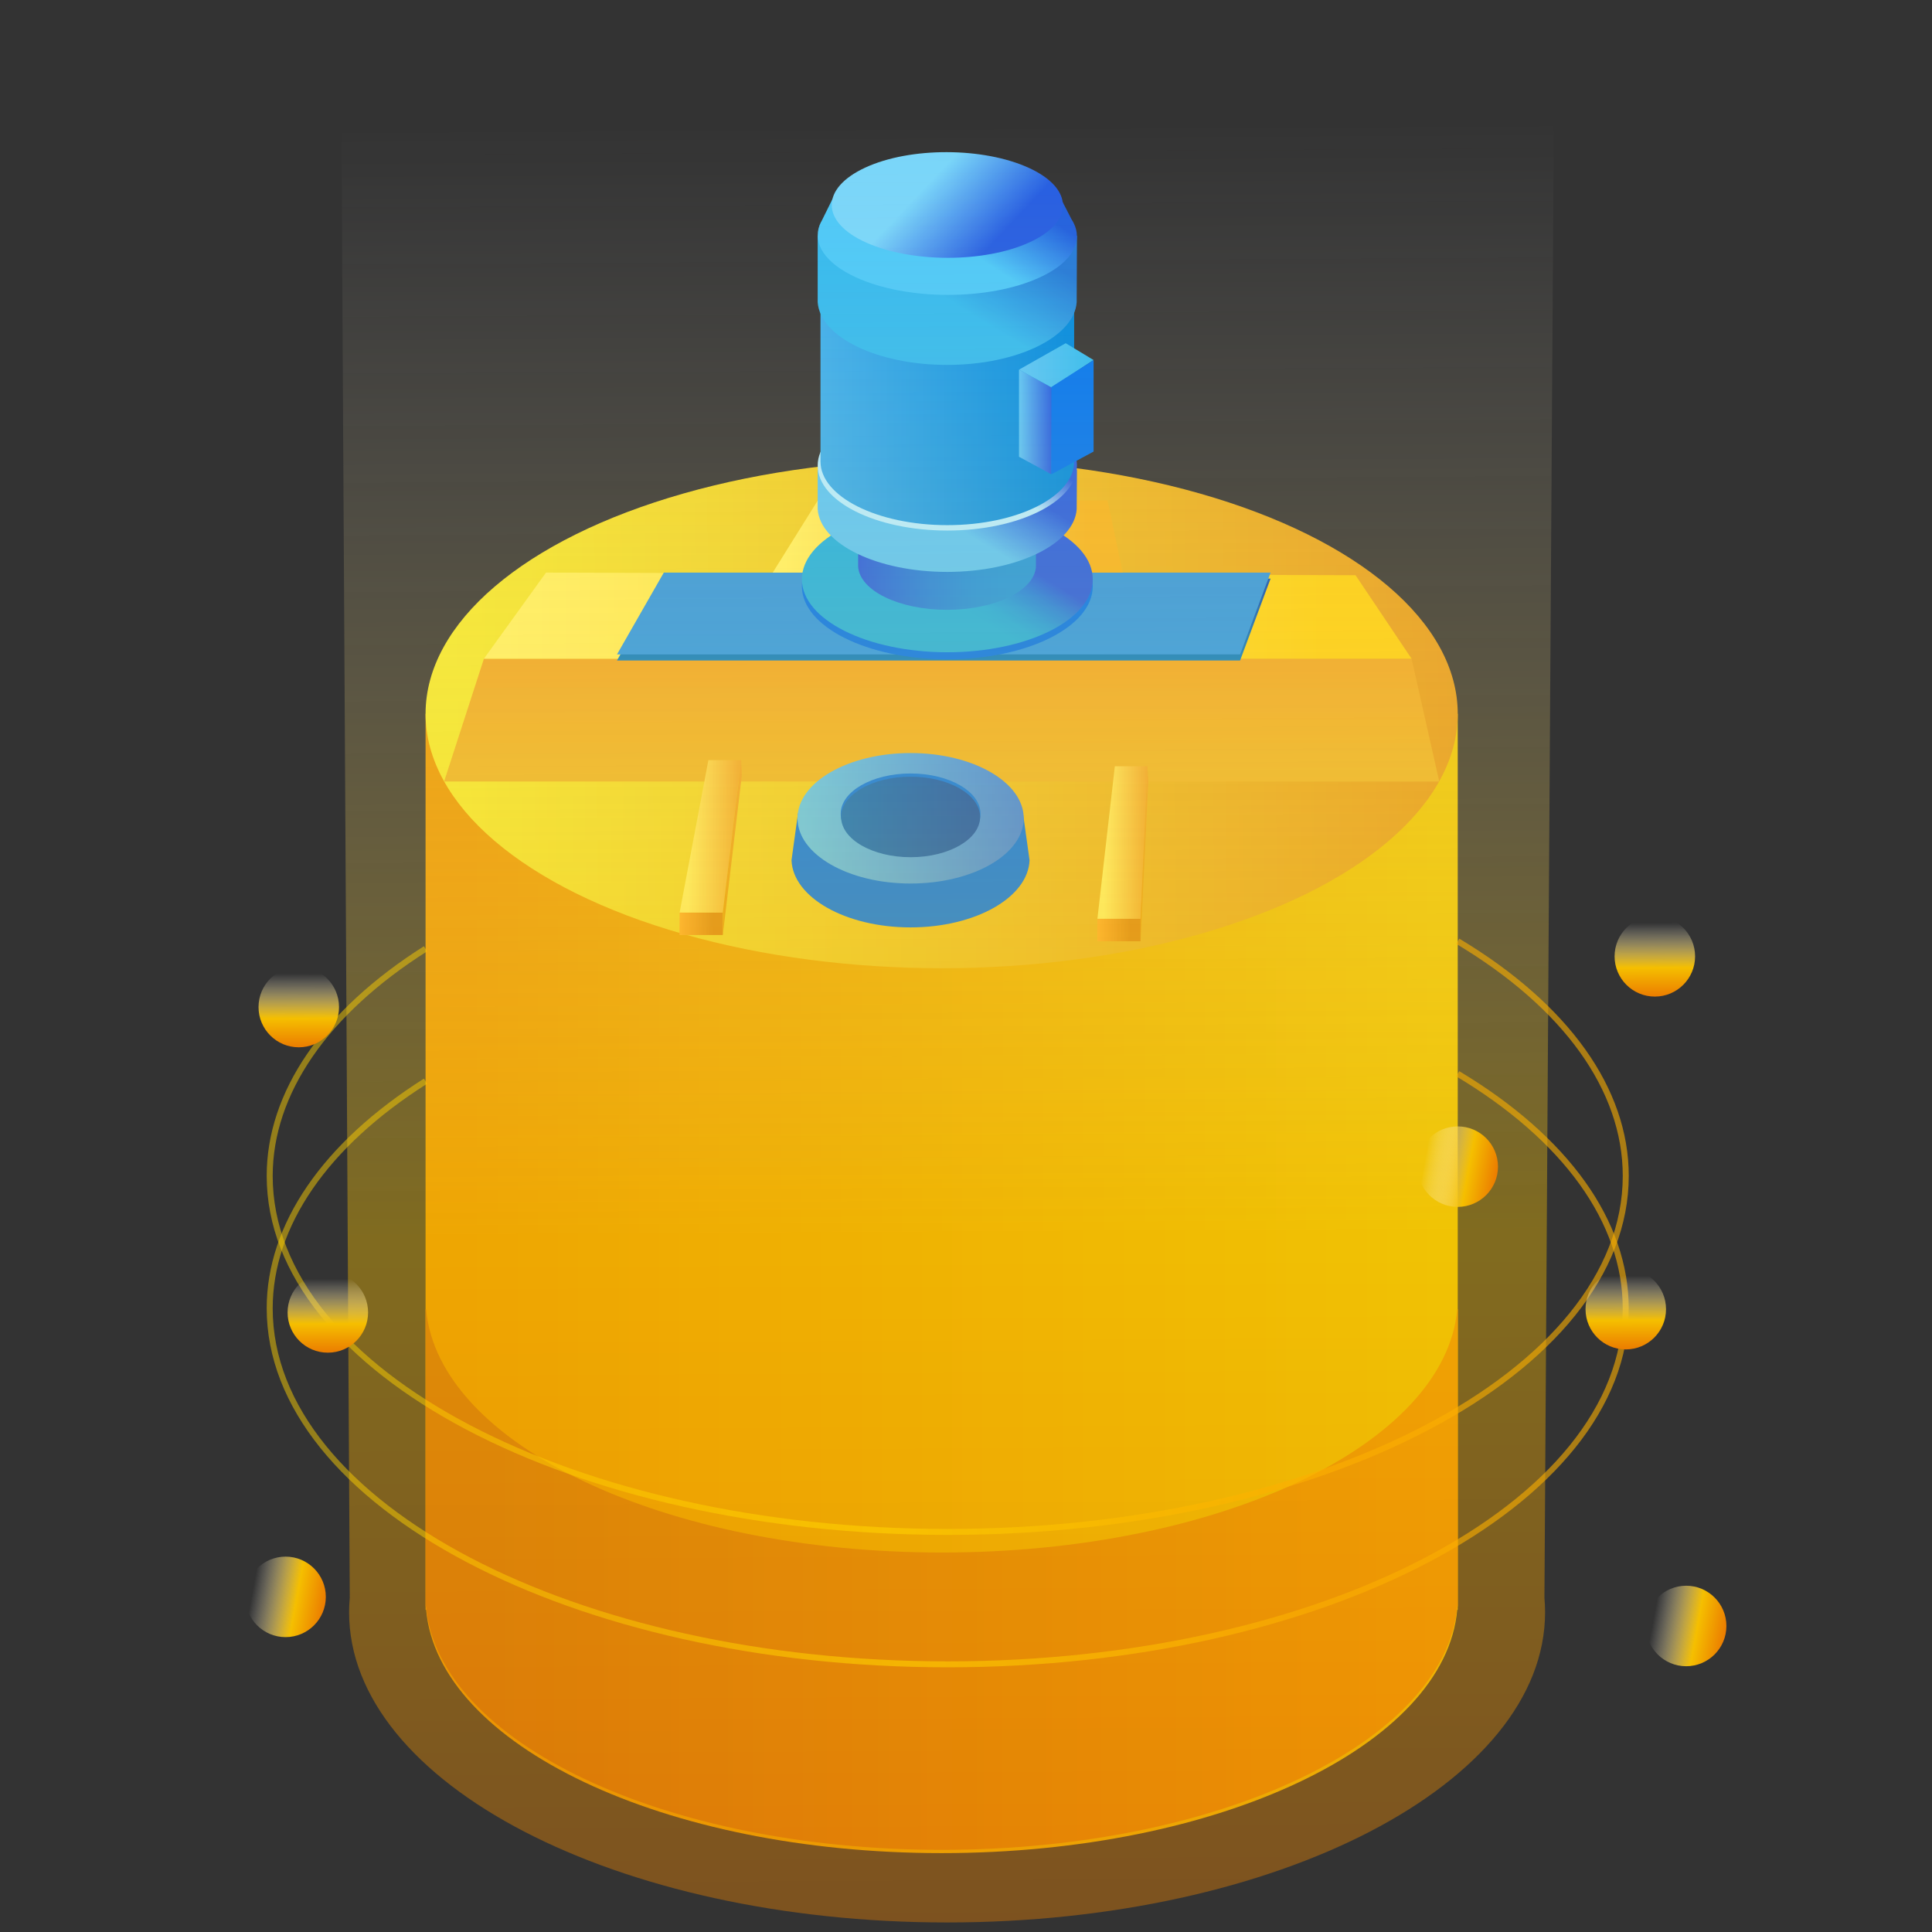<?xml version="1.0" encoding="UTF-8"?>
<svg width="48px" height="48px" viewBox="0 0 48 48" version="1.1" xmlns="http://www.w3.org/2000/svg" xmlns:xlink="http://www.w3.org/1999/xlink">
    <rect x="0" y="0" width="48" height="48" fill="#333333" stroke="none"/>
    <!-- Generator: Sketch 54.1 (76490) - https://sketchapp.com -->
    <title>icon/48/搅拌桶</title>
    <desc>Created with Sketch.</desc>
    <defs>
        <linearGradient x1="98.916%" y1="49.994%" x2="4.085%" y2="49.994%" id="linearGradient-1">
            <stop stop-color="#EDC606" offset="1%"></stop>
            <stop stop-color="#EA9603" offset="100%"></stop>
        </linearGradient>
        <linearGradient x1="1.093%" y1="50.273%" x2="154.448%" y2="49.414%" id="linearGradient-2">
            <stop stop-color="#F4E92C" offset="1%"></stop>
            <stop stop-color="#E5971A" offset="66%"></stop>
        </linearGradient>
        <linearGradient x1="49.998%" y1="1.105%" x2="49.998%" y2="91.273%" id="linearGradient-3">
            <stop stop-color="#EFA522" offset="0%"></stop>
            <stop stop-color="#EDB324" offset="100%"></stop>
        </linearGradient>
        <linearGradient x1="1.09%" y1="50%" x2="91.276%" y2="50%" id="linearGradient-4">
            <stop stop-color="#FFF061" offset="1%"></stop>
            <stop stop-color="#FCCE0D" offset="100%"></stop>
        </linearGradient>
        <linearGradient x1="1.096%" y1="50.322%" x2="154.427%" y2="49.32%" id="linearGradient-5">
            <stop stop-color="#59C3F5" offset="1%"></stop>
            <stop stop-color="#245CE0" offset="100%"></stop>
        </linearGradient>
        <linearGradient x1="-0.034%" y1="50%" x2="100%" y2="50%" id="linearGradient-6">
            <stop stop-color="#066BC6" offset="0%"></stop>
            <stop stop-color="#0B50B5" offset="95%"></stop>
        </linearGradient>
        <linearGradient x1="50.004%" y1="98.914%" x2="50.004%" y2="8.691%" id="linearGradient-7">
            <stop stop-color="#067CC4" offset="0%"></stop>
            <stop stop-color="#0B50B5" offset="95%"></stop>
        </linearGradient>
        <linearGradient x1="50.004%" y1="98.914%" x2="50.004%" y2="8.748%" id="linearGradient-8">
            <stop stop-color="#2896E8" offset="0%"></stop>
            <stop stop-color="#2D94E0" offset="100%"></stop>
        </linearGradient>
        <linearGradient x1="1.083%" y1="49.968%" x2="91.283%" y2="49.968%" id="linearGradient-9">
            <stop stop-color="#FFF061" offset="1%"></stop>
            <stop stop-color="#F4B11C" offset="100%"></stop>
        </linearGradient>
        <linearGradient x1="38.333%" y1="59.601%" x2="70.357%" y2="33.253%" id="linearGradient-10">
            <stop stop-color="#1EAEE0" offset="15%"></stop>
            <stop stop-color="#1EA9E0" offset="32%"></stop>
            <stop stop-color="#1F9AE0" offset="52%"></stop>
            <stop stop-color="#2181E0" offset="75%"></stop>
            <stop stop-color="#245FE0" offset="98%"></stop>
            <stop stop-color="#245CE0" offset="100%"></stop>
        </linearGradient>
        <linearGradient x1="100.316%" y1="49.855%" x2="0%" y2="49.855%" id="linearGradient-11">
            <stop stop-color="#1F95DD" offset="15%"></stop>
            <stop stop-color="#1F90DD" offset="36%"></stop>
            <stop stop-color="#2181DE" offset="61%"></stop>
            <stop stop-color="#2368DF" offset="89%"></stop>
            <stop stop-color="#245CE0" offset="100%"></stop>
        </linearGradient>
        <linearGradient x1="47.274%" y1="47.578%" x2="81.426%" y2="25.561%" id="linearGradient-12">
            <stop stop-color="#59C3F5" offset="1%"></stop>
            <stop stop-color="#245CE0" offset="100%"></stop>
        </linearGradient>
        <linearGradient x1="53.466%" y1="47.149%" x2="85.469%" y2="20.818%" id="linearGradient-13">
            <stop stop-color="#B3EAFF" offset="1%"></stop>
            <stop stop-color="#245CE0" offset="61%"></stop>
        </linearGradient>
        <linearGradient x1="0%" y1="49.962%" x2="100%" y2="49.962%" id="linearGradient-14">
            <stop stop-color="#3BACEA" offset="0%"></stop>
            <stop stop-color="#0089DD" offset="97%"></stop>
        </linearGradient>
        <linearGradient x1="47.076%" y1="47.074%" x2="85.469%" y2="15.719%" id="linearGradient-15">
            <stop stop-color="#32B8ED" offset="1%"></stop>
            <stop stop-color="#2278D6" offset="100%"></stop>
        </linearGradient>
        <linearGradient x1="48.664%" y1="50.596%" x2="80.37%" y2="26.903%" id="linearGradient-16">
            <stop stop-color="#4BC7F7" offset="1%"></stop>
            <stop stop-color="#1F5EDD" offset="100%"></stop>
        </linearGradient>
        <linearGradient x1="33.39%" y1="52.535%" x2="73.641%" y2="69.938%" id="linearGradient-17">
            <stop stop-color="#78D5F9" offset="0%"></stop>
            <stop stop-color="#245CE0" offset="100%"></stop>
        </linearGradient>
        <linearGradient x1="0%" y1="50%" x2="100%" y2="50%" id="linearGradient-18">
            <stop stop-color="#59C3F5" offset="1%"></stop>
            <stop stop-color="#245CE0" offset="100%"></stop>
        </linearGradient>
        <linearGradient x1="0%" y1="50%" x2="100%" y2="50%" id="linearGradient-19">
            <stop stop-color="#59C3F5" offset="1%"></stop>
            <stop stop-color="#2EB9EF" offset="100%"></stop>
        </linearGradient>
        <linearGradient x1="1.08%" y1="49.896%" x2="91.253%" y2="49.896%" id="linearGradient-20">
            <stop stop-color="#FFAB24" offset="0%"></stop>
            <stop stop-color="#DD860A" offset="84%"></stop>
        </linearGradient>
        <linearGradient x1="11.872%" y1="49.985%" x2="102.055%" y2="49.985%" id="linearGradient-21">
            <stop stop-color="#FFF061" offset="1%"></stop>
            <stop stop-color="#EFA125" offset="100%"></stop>
        </linearGradient>
        <linearGradient x1="0.983%" y1="50%" x2="91.4%" y2="50%" id="linearGradient-22">
            <stop stop-color="#E89D07" offset="1%"></stop>
            <stop stop-color="#EFA125" offset="100%"></stop>
        </linearGradient>
        <linearGradient x1="1.081%" y1="50.104%" x2="91.351%" y2="50.104%" id="linearGradient-23">
            <stop stop-color="#FFAB24" offset="0%"></stop>
            <stop stop-color="#DD860A" offset="84%"></stop>
        </linearGradient>
        <linearGradient x1="11.858%" y1="50.015%" x2="102.054%" y2="50.015%" id="linearGradient-24">
            <stop stop-color="#FFF061" offset="1%"></stop>
            <stop stop-color="#EFA125" offset="100%"></stop>
        </linearGradient>
        <linearGradient x1="1.212%" y1="50%" x2="91.515%" y2="50%" id="linearGradient-25">
            <stop stop-color="#E89D07" offset="1%"></stop>
            <stop stop-color="#EFA125" offset="100%"></stop>
        </linearGradient>
        <linearGradient x1="98.912%" y1="49.987%" x2="4.085%" y2="49.987%" id="linearGradient-26">
            <stop stop-color="#ED9406" offset="1%"></stop>
            <stop stop-color="#CE6D0D" offset="100%"></stop>
        </linearGradient>
        <linearGradient x1="49.933%" y1="103.907%" x2="49.618%" y2="10.642%" id="linearGradient-27">
            <stop stop-color="#EB7900" offset="1%"></stop>
            <stop stop-color="#F5BF00" offset="41%"></stop>
            <stop stop-color="#FFFFFF" stop-opacity="0" offset="100%"></stop>
        </linearGradient>
        <linearGradient x1="25.549%" y1="50.399%" x2="75.021%" y2="48.504%" id="linearGradient-28">
            <stop stop-color="#FFD100" stop-opacity="0.8" offset="1%"></stop>
            <stop stop-color="#FFD100" offset="39%"></stop>
            <stop stop-color="#FCAF00" offset="100%"></stop>
        </linearGradient>
        <linearGradient x1="25.105%" y1="50.004%" x2="74.899%" y2="50.004%" id="linearGradient-29">
            <stop stop-color="#FFD100" stop-opacity="0.8" offset="1%"></stop>
            <stop stop-color="#FFD100" offset="39%"></stop>
            <stop stop-color="#FCAF00" offset="100%"></stop>
        </linearGradient>
        <linearGradient x1="50.161%" y1="102.576%" x2="49.919%" y2="8.454%" id="linearGradient-30">
            <stop stop-color="#EB7900" offset="1%"></stop>
            <stop stop-color="#F5BF00" offset="41%"></stop>
            <stop stop-color="#FFFFFF" stop-opacity="0" offset="100%"></stop>
        </linearGradient>
        <linearGradient x1="50.114%" y1="102.632%" x2="49.886%" y2="8.352%" id="linearGradient-31">
            <stop stop-color="#EB7900" offset="1%"></stop>
            <stop stop-color="#F5BF00" offset="41%"></stop>
            <stop stop-color="#FFFFFF" stop-opacity="0" offset="100%"></stop>
        </linearGradient>
        <linearGradient x1="50.198%" y1="102.767%" x2="49.802%" y2="8.498%" id="linearGradient-32">
            <stop stop-color="#EB7900" offset="1%"></stop>
            <stop stop-color="#F5BF00" offset="41%"></stop>
            <stop stop-color="#FFFFFF" stop-opacity="0" offset="100%"></stop>
        </linearGradient>
        <linearGradient x1="101.763%" y1="58.064%" x2="9.192%" y2="41.227%" id="linearGradient-33">
            <stop stop-color="#EB7900" offset="1%"></stop>
            <stop stop-color="#F5BF00" offset="41%"></stop>
            <stop stop-color="#FFFFFF" stop-opacity="0" offset="100%"></stop>
        </linearGradient>
        <linearGradient x1="101.847%" y1="58.088%" x2="9.236%" y2="41.285%" id="linearGradient-34">
            <stop stop-color="#EB7900" offset="1%"></stop>
            <stop stop-color="#F5BF00" offset="41%"></stop>
            <stop stop-color="#FFFFFF" stop-opacity="0" offset="100%"></stop>
        </linearGradient>
        <linearGradient x1="101.827%" y1="58.056%" x2="9.216%" y2="41.252%" id="linearGradient-35">
            <stop stop-color="#EB7900" offset="1%"></stop>
            <stop stop-color="#F5BF00" offset="41%"></stop>
            <stop stop-color="#FFFFFF" stop-opacity="0" offset="100%"></stop>
        </linearGradient>
    </defs>
    <g id="组件" stroke="none" stroke-width="1" fill="none" fill-rule="evenodd">
        <g id="icon/48/搅拌桶">
            <g id="资源-180" transform="translate(1, -2)">
                <rect id="矩形" x="0" y="2.801" width="47.088" height="47.088"></rect>
                <path d="M9.573,19.734 L9.573,41.993 L9.586,41.993 C9.883,45.355 15.503,48.04 22.395,48.04 C29.287,48.04 34.909,45.358 35.205,41.993 L35.217,41.993 L35.217,19.734 L9.573,19.734 Z" id="路径" fill="url(#linearGradient-1)"></path>
                <ellipse id="椭圆形" fill="url(#linearGradient-2)" fill-rule="nonzero" cx="22.395" cy="19.734" rx="12.822" ry="6.321"></ellipse>
                <polygon id="路径" fill="url(#linearGradient-3)" points="10.034 21.416 34.758 21.416 34.07 18.365 11.023 18.365"></polygon>
                <polygon id="路径" fill="url(#linearGradient-4)" points="11.023 18.365 12.565 16.226 32.678 16.291 34.07 18.365"></polygon>
                <path d="M24.162,22.455 C23.644,21.958 22.701,21.628 21.628,21.628 C20.555,21.628 19.608,21.96 19.091,22.457 L18.827,22.201 L18.665,23.372 L18.665,23.372 C18.7,24.297 20.01,25.041 21.622,25.041 C23.234,25.041 24.543,24.297 24.579,23.372 L24.579,23.372 L24.422,22.25 L24.162,22.455 Z" id="路径" fill="#0073ED"></path>
                <ellipse id="椭圆形" fill="url(#linearGradient-5)" fill-rule="nonzero" cx="21.624" cy="22.33" rx="2.81" ry="1.621"></ellipse>
                <ellipse id="椭圆形" fill="#0073ED" fill-rule="nonzero" cx="21.624" cy="22.219" rx="1.737" ry="1.002"></ellipse>
                <ellipse id="椭圆形" fill="url(#linearGradient-6)" fill-rule="nonzero" cx="21.624" cy="22.297" rx="1.727" ry="1"></ellipse>
                <polygon id="路径" fill="url(#linearGradient-7)" points="14.329 18.409 15.492 16.376 30.567 16.376 29.81 18.409"></polygon>
                <polygon id="路径" fill="url(#linearGradient-8)" points="14.329 18.259 15.492 16.226 30.567 16.226 29.81 18.259"></polygon>
                <polygon id="路径" fill="url(#linearGradient-9)" points="18.198 16.226 19.319 14.431 26.517 14.431 26.895 16.226"></polygon>
                <ellipse id="椭圆形" fill="#0073ED" fill-rule="nonzero" cx="22.536" cy="16.567" rx="3.613" ry="1.813"></ellipse>
                <ellipse id="椭圆形" fill="url(#linearGradient-10)" fill-rule="nonzero" cx="22.536" cy="16.392" rx="3.613" ry="1.813"></ellipse>
                <path d="M20.32,13.953 L20.32,16.078 L20.32,16.078 C20.36,16.674 21.334,17.151 22.529,17.151 C23.724,17.151 24.701,16.674 24.738,16.078 L24.738,16.078 L24.738,13.953 L20.32,13.953 Z" id="路径" fill="url(#linearGradient-11)"></path>
                <path d="M25.757,13.678 L19.315,13.678 L19.315,14.651 L19.315,14.651 C19.376,15.516 20.792,16.209 22.533,16.209 C24.273,16.209 25.69,15.512 25.75,14.651 L25.75,14.651 L25.757,13.678 Z" id="路径" fill="url(#linearGradient-12)"></path>
                <ellipse id="椭圆形" fill="url(#linearGradient-13)" fill-rule="nonzero" cx="22.536" cy="13.566" rx="3.221" ry="1.615"></ellipse>
                <path d="M19.385,8.953 L19.385,13.465 C19.385,14.338 20.795,15.047 22.536,15.047 C24.277,15.047 25.687,14.338 25.687,13.465 L25.687,8.953 L19.385,8.953 Z" id="路径" fill="url(#linearGradient-14)"></path>
                <path d="M25.757,7.858 L19.315,7.858 L19.315,9.508 L19.315,9.508 C19.376,10.374 20.792,11.066 22.533,11.066 C24.273,11.066 25.69,10.369 25.75,9.508 L25.75,9.508 L25.757,7.858 Z" id="路径" fill="url(#linearGradient-15)"></path>
                <path d="M25.709,7.619 L25.709,7.619 L25.709,7.619 C25.686,7.558 25.656,7.499 25.62,7.445 L25.401,7.019 L25.156,7.019 C25.044,6.948 24.928,6.885 24.807,6.83 C23.544,6.249 21.505,6.249 20.251,6.823 C20.175,6.858 20.1,6.897 20.028,6.94 L19.688,6.934 L19.419,7.478 C19.398,7.513 19.381,7.55 19.365,7.587 L19.365,7.587 L19.365,7.587 C19.188,8.045 19.49,8.535 20.266,8.89 C21.528,9.471 23.569,9.471 24.822,8.897 C25.581,8.553 25.88,8.072 25.709,7.619 Z" id="路径" fill="url(#linearGradient-16)"></path>
                <path d="M24.573,8.023 C23.455,8.534 21.637,8.531 20.512,8.023 C19.386,7.515 19.381,6.679 20.499,6.163 C21.616,5.647 23.435,5.656 24.56,6.17 C25.686,6.684 25.691,7.516 24.573,8.023 Z" id="路径" fill="url(#linearGradient-17)"></path>
                <polygon id="路径" fill="url(#linearGradient-18)" points="24.317 11.184 24.317 13.348 25.121 13.784 25.137 11.631"></polygon>
                <polygon id="路径" fill="url(#linearGradient-19)" points="25.137 11.631 26.17 10.945 25.477 10.527 24.317 11.184"></polygon>
                <polygon id="路径" fill="#0073ED" points="25.121 11.614 25.121 13.784 26.17 13.219 26.17 10.945"></polygon>
                <polygon id="路径" fill="url(#linearGradient-20)" points="15.881 25.231 16.958 25.231 16.958 24.672 15.885 24.672"></polygon>
                <polygon id="路径" fill="url(#linearGradient-21)" points="15.885 24.672 16.6 20.885 17.413 20.885 16.958 24.672"></polygon>
                <polygon id="路径" fill="url(#linearGradient-22)" points="17.413 20.885 16.958 24.672 16.958 25.231 17.431 21.263"></polygon>
                <polygon id="路径" fill="url(#linearGradient-23)" points="26.262 25.385 27.337 25.385 27.337 24.826 26.265 24.826"></polygon>
                <polygon id="路径" fill="url(#linearGradient-24)" points="26.265 24.826 26.698 21.038 27.51 21.038 27.337 24.826"></polygon>
                <polygon id="路径" fill="url(#linearGradient-25)" points="27.51 21.038 27.337 24.826 27.337 25.385 27.529 21.416"></polygon>
                <path d="M35.219,34.526 L35.219,41.913 L35.205,41.913 C34.909,45.273 29.288,47.959 22.397,47.959 C15.505,47.959 9.884,45.273 9.586,41.913 L9.573,41.913 L9.573,34.526 L9.586,34.526 C9.883,37.886 15.503,40.572 22.397,40.572 C29.29,40.572 34.909,37.89 35.205,34.526 L35.219,34.526 Z" id="路径" fill="url(#linearGradient-26)"></path>
                <g id="Page-1" opacity="0.4" transform="translate(7.442, 0)" fill="url(#linearGradient-27)">
                    <path d="M30.194,0 L0.015,0.698 L0.248,41.699 C0.237,41.815 0.231,41.931 0.231,42.056 C0.231,46.312 6.883,49.763 15.088,49.763 C23.294,49.763 29.945,46.312 29.945,42.056 C29.945,41.94 29.94,41.817 29.929,41.699 L30.194,0 Z" id="Path"></path>
                </g>
                <g id="Page-1-2" opacity="0.6" transform="translate(5.581, 28.605)" fill="url(#linearGradient-28)" fill-rule="nonzero">
                    <path d="M16.965,14.819 C7.636,14.819 0.045,10.816 0.045,5.898 C0.045,3.814 1.433,1.788 3.951,0.193 L4.031,0.319 C1.558,1.886 0.194,3.867 0.194,5.9 C0.194,10.736 7.717,14.671 16.964,14.671 C26.21,14.671 33.735,10.736 33.735,5.9 C33.735,3.78 32.265,1.734 29.598,0.136 L29.674,0.008 C32.39,1.636 33.884,3.729 33.884,5.9 C33.885,10.814 26.295,14.819 16.965,14.819 Z" id="路径"></path>
                </g>
                <g id="Page-1-3" opacity="0.6" transform="translate(5.581, 25.233)" fill="url(#linearGradient-29)" fill-rule="nonzero">
                    <path d="M16.965,14.901 C7.636,14.901 0.045,10.9 0.045,5.981 C0.045,3.897 1.433,1.871 3.951,0.276 L4.031,0.402 C1.558,1.969 0.194,3.95 0.194,5.984 C0.194,10.82 7.717,14.753 16.964,14.753 C26.21,14.753 33.736,10.814 33.736,5.981 C33.736,3.862 32.266,1.814 29.599,0.217 L29.676,0.088 C32.391,1.716 33.885,3.809 33.885,5.981 C33.885,10.9 26.295,14.901 16.965,14.901 Z" id="路径"></path>
                </g>
                <circle id="椭圆形" fill="url(#linearGradient-30)" fill-rule="nonzero" cx="6.423" cy="27.02" r="1"></circle>
                <circle id="椭圆形" fill="url(#linearGradient-31)" fill-rule="nonzero" cx="7.145" cy="34.607" r="1"></circle>
                <circle id="椭圆形" fill="url(#linearGradient-32)" fill-rule="nonzero" cx="40.114" cy="25.76" r="1"></circle>
                <circle id="椭圆形" fill="url(#linearGradient-30)" fill-rule="nonzero" cx="39.392" cy="34.526" r="1"></circle>
                <circle id="椭圆形" fill="url(#linearGradient-33)" fill-rule="nonzero" cx="6.095" cy="41.674" r="1"></circle>
                <circle id="椭圆形" fill="url(#linearGradient-34)" fill-rule="nonzero" cx="40.892" cy="42.397" r="1"></circle>
                <circle id="椭圆形" fill="url(#linearGradient-35)" fill-rule="nonzero" cx="35.217" cy="30.985" r="1"></circle>
            </g>
        </g>
    </g>
</svg>